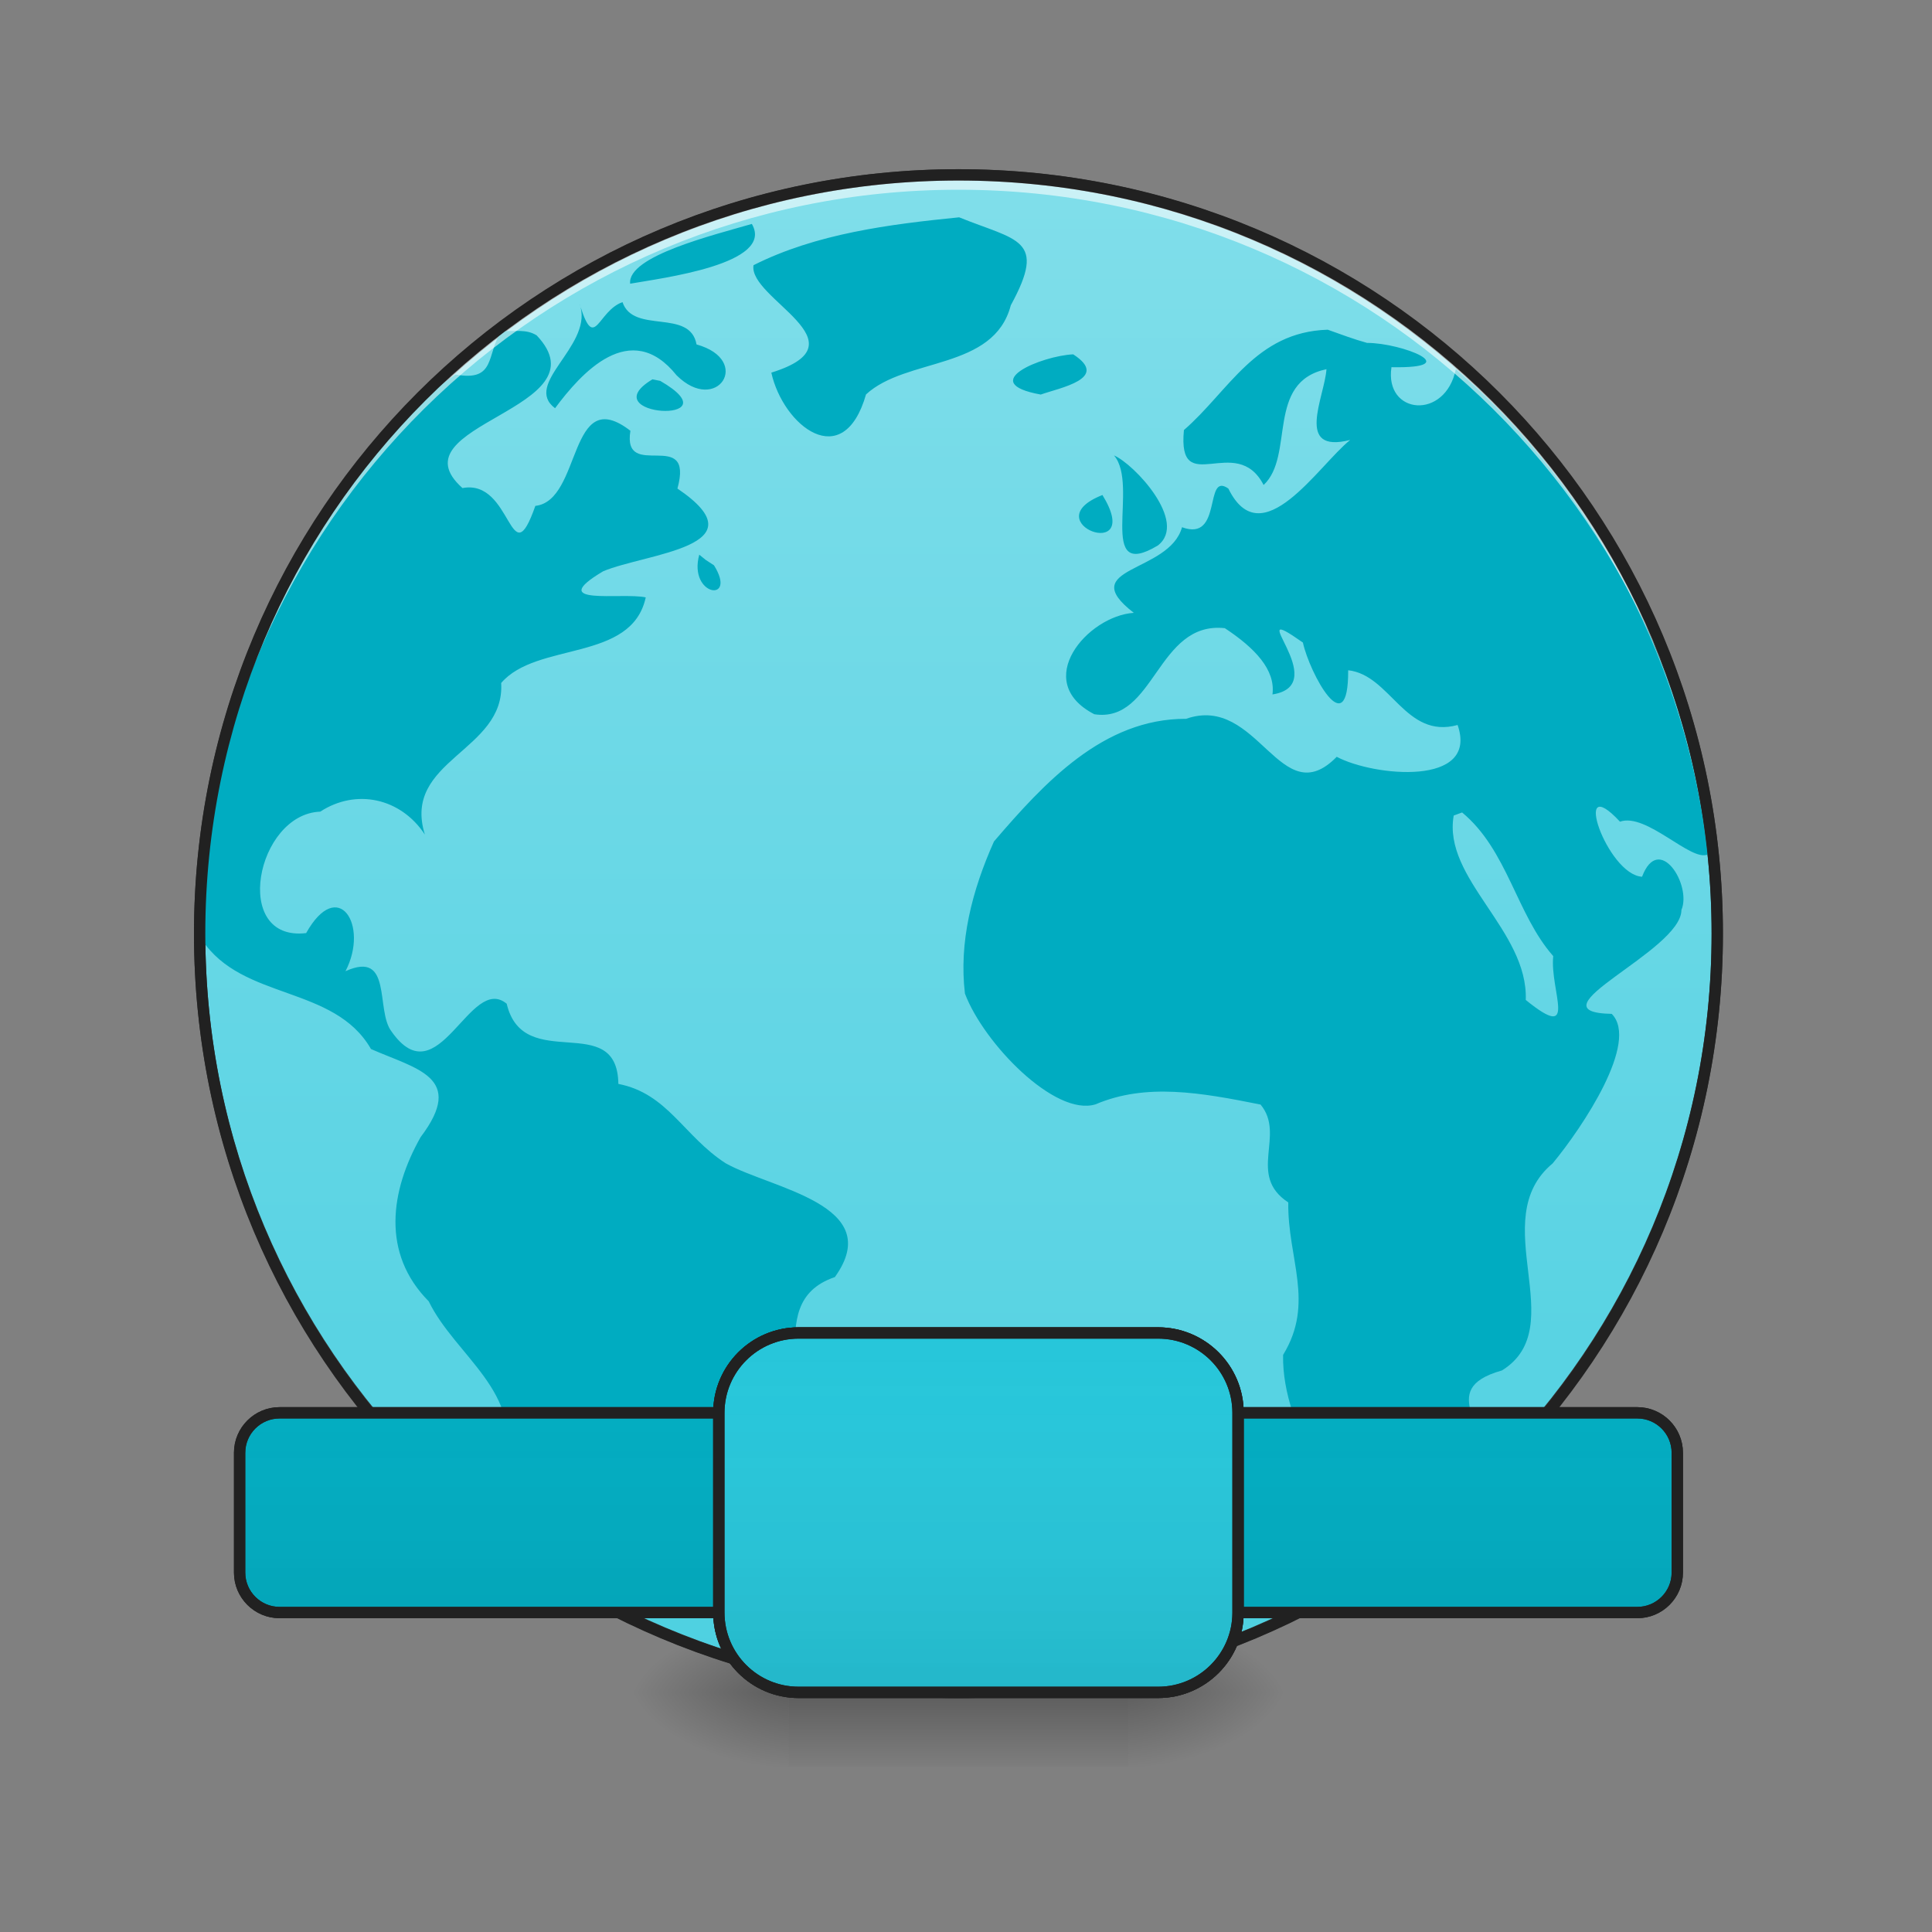 <?xml version="1.0" encoding="UTF-8"?>
<svg xmlns="http://www.w3.org/2000/svg" xmlns:xlink="http://www.w3.org/1999/xlink" width="64px" height="64px" viewBox="0 0 64 64" version="1.1">
<rect x="0" y="0" width="64" height="64" fill="#808080" stroke="none"/>
<defs>
<radialGradient id="radial0" gradientUnits="userSpaceOnUse" cx="450.909" cy="189.579" fx="450.909" fy="189.579" r="21.167" gradientTransform="matrix(0,-0.156,-0.281,-0,90.03,127.179)">
<stop offset="0" style="stop-color:rgb(0%,0%,0%);stop-opacity:0.314;"/>
<stop offset="0.222" style="stop-color:rgb(0%,0%,0%);stop-opacity:0.275;"/>
<stop offset="1" style="stop-color:rgb(0%,0%,0%);stop-opacity:0;"/>
</radialGradient>
<radialGradient id="radial1" gradientUnits="userSpaceOnUse" cx="450.909" cy="189.579" fx="450.909" fy="189.579" r="21.167" gradientTransform="matrix(-0,0.156,0.281,0,-26.53,-15.054)">
<stop offset="0" style="stop-color:rgb(0%,0%,0%);stop-opacity:0.314;"/>
<stop offset="0.222" style="stop-color:rgb(0%,0%,0%);stop-opacity:0.275;"/>
<stop offset="1" style="stop-color:rgb(0%,0%,0%);stop-opacity:0;"/>
</radialGradient>
<radialGradient id="radial2" gradientUnits="userSpaceOnUse" cx="450.909" cy="189.579" fx="450.909" fy="189.579" r="21.167" gradientTransform="matrix(-0,-0.156,0.281,-0,-26.53,127.179)">
<stop offset="0" style="stop-color:rgb(0%,0%,0%);stop-opacity:0.314;"/>
<stop offset="0.222" style="stop-color:rgb(0%,0%,0%);stop-opacity:0.275;"/>
<stop offset="1" style="stop-color:rgb(0%,0%,0%);stop-opacity:0;"/>
</radialGradient>
<radialGradient id="radial3" gradientUnits="userSpaceOnUse" cx="450.909" cy="189.579" fx="450.909" fy="189.579" r="21.167" gradientTransform="matrix(0,0.156,-0.281,0,90.03,-15.054)">
<stop offset="0" style="stop-color:rgb(0%,0%,0%);stop-opacity:0.314;"/>
<stop offset="0.222" style="stop-color:rgb(0%,0%,0%);stop-opacity:0.275;"/>
<stop offset="1" style="stop-color:rgb(0%,0%,0%);stop-opacity:0;"/>
</radialGradient>
<linearGradient id="linear0" gradientUnits="userSpaceOnUse" x1="255.323" y1="233.5" x2="255.323" y2="254.667" gradientTransform="matrix(0.027,0,0,0.125,23.936,26.875)">
<stop offset="0" style="stop-color:rgb(0%,0%,0%);stop-opacity:0.275;"/>
<stop offset="1" style="stop-color:rgb(0%,0%,0%);stop-opacity:0;"/>
</linearGradient>
<linearGradient id="linear1" gradientUnits="userSpaceOnUse" x1="254" y1="-168.667" x2="254" y2="233.5" >
<stop offset="0" style="stop-color:rgb(50.196%,87.059%,91.765%);stop-opacity:1;"/>
<stop offset="1" style="stop-color:rgb(30.196%,81.569%,88.235%);stop-opacity:1;"/>
</linearGradient>
<linearGradient id="linear2" gradientUnits="userSpaceOnUse" x1="254" y1="233.5" x2="254" y2="138.25" >
<stop offset="0" style="stop-color:rgb(0%,0%,0%);stop-opacity:0.078;"/>
<stop offset="1" style="stop-color:rgb(100%,100%,100%);stop-opacity:0;"/>
</linearGradient>
<linearGradient id="linear3" gradientUnits="userSpaceOnUse" x1="254" y1="233.5" x2="254" y2="138.25" >
<stop offset="0" style="stop-color:rgb(0%,0%,0%);stop-opacity:0.078;"/>
<stop offset="1" style="stop-color:rgb(100%,100%,100%);stop-opacity:0;"/>
</linearGradient>
<linearGradient id="linear4" gradientUnits="userSpaceOnUse" x1="254" y1="233.5" x2="254" y2="138.25" >
<stop offset="0" style="stop-color:rgb(0%,0%,0%);stop-opacity:0.078;"/>
<stop offset="1" style="stop-color:rgb(100%,100%,100%);stop-opacity:0;"/>
</linearGradient>
</defs>
<g id="surface1">
<path style=" stroke:none;fill-rule:nonzero;fill:url(#radial0);" d="M 37.371 56.062 L 42.664 56.062 L 42.664 53.418 L 37.371 53.418 Z M 37.371 56.062 "/>
<path style=" stroke:none;fill-rule:nonzero;fill:url(#radial1);" d="M 26.129 56.062 L 20.836 56.062 L 20.836 58.707 L 26.129 58.707 Z M 26.129 56.062 "/>
<path style=" stroke:none;fill-rule:nonzero;fill:url(#radial2);" d="M 26.129 56.062 L 20.836 56.062 L 20.836 53.418 L 26.129 53.418 Z M 26.129 56.062 "/>
<path style=" stroke:none;fill-rule:nonzero;fill:url(#radial3);" d="M 37.371 56.062 L 42.664 56.062 L 42.664 58.707 L 37.371 58.707 Z M 37.371 56.062 "/>
<path style=" stroke:none;fill-rule:nonzero;fill:url(#linear0);" d="M 26.129 55.402 L 37.371 55.402 L 37.371 58.523 L 26.129 58.523 Z M 26.129 55.402 "/>
<path style="fill-rule:nonzero;fill:url(#linear1);stroke-width:3;stroke-linecap:round;stroke-linejoin:miter;stroke:rgb(20%,20%,20%);stroke-opacity:1;stroke-miterlimit:4;" d="M 254 -168.656 C 365.062 -168.656 455.094 -78.625 455.094 32.406 C 455.094 143.469 365.062 233.5 254 233.5 C 142.938 233.5 52.906 143.469 52.906 32.406 C 52.906 -78.625 142.938 -168.656 254 -168.656 Z M 254 -168.656 " transform="matrix(0.125,0,0,0.125,0,26.875)"/>
<path style=" stroke:none;fill-rule:nonzero;fill:rgb(0%,67.451%,75.686%);fill-opacity:1;" d="M 31.773 7.199 C 29.465 7.43 27.039 7.738 24.961 8.785 C 24.781 9.895 28.734 11.355 25.551 12.344 C 25.941 14.102 27.934 15.691 28.688 13.066 C 30.02 11.832 32.922 12.273 33.484 10.113 C 34.695 7.898 33.699 7.98 31.773 7.199 Z M 24.906 7.418 C 23.68 7.777 20.77 8.48 20.875 9.398 C 21.902 9.215 25.68 8.75 24.906 7.418 Z M 20.621 10.008 C 19.801 10.301 19.707 11.637 19.234 10.176 C 19.566 11.504 17.32 12.723 18.387 13.523 C 19.242 12.371 20.883 10.523 22.414 12.434 C 23.75 13.758 24.941 11.93 23.074 11.41 C 22.855 10.207 20.98 11.078 20.621 10.008 Z M 19.234 10.176 C 19.223 10.133 19.207 10.09 19.191 10.047 C 19.207 10.09 19.219 10.133 19.234 10.176 Z M 43.984 10.922 C 41.586 10.996 40.715 12.949 39.219 14.246 C 38.996 16.566 40.949 14.305 41.859 16.066 C 42.898 15.098 41.918 12.656 43.941 12.23 C 43.879 13.152 42.875 15.043 44.727 14.574 C 43.672 15.418 41.793 18.434 40.691 16.184 C 39.871 15.609 40.52 17.969 39.156 17.465 C 38.734 19 35.574 18.766 37.559 20.301 C 36.023 20.402 34.156 22.574 36.25 23.66 C 38.258 23.969 38.32 20.566 40.574 20.809 C 41.574 21.469 42.258 22.191 42.152 23.004 C 44.211 22.684 41.02 19.777 43.16 21.285 C 43.383 22.305 44.672 24.691 44.66 22.203 C 46.07 22.359 46.547 24.496 48.285 24.016 C 49 26.07 45.496 25.719 44.281 25.07 C 42.41 26.98 41.684 22.973 39.289 23.812 C 36.543 23.801 34.586 25.941 32.926 27.875 C 32.195 29.512 31.762 31.215 31.965 32.914 C 32.586 34.559 34.949 37 36.293 36.582 C 37.961 35.871 39.77 36.191 41.758 36.59 C 42.602 37.605 41.297 38.926 42.676 39.832 C 42.648 41.695 43.566 43.148 42.504 44.883 C 42.457 47.48 44.605 49.578 44.359 52.215 C 46.203 51.438 48.109 50.223 48.469 48.238 C 49.766 47.441 47.41 46.051 49.754 45.398 C 52.09 43.949 49.176 40.41 51.434 38.539 C 52.434 37.328 54.309 34.516 53.391 33.586 C 50.59 33.531 55.703 31.508 55.699 30.145 C 56.051 29.316 54.953 27.57 54.395 29.043 C 53.23 28.977 52.023 25.453 53.664 27.219 C 54.539 26.91 56.023 28.562 56.57 28.305 C 55.895 22.16 52.898 16.289 48.227 12.227 C 47.879 13.934 45.855 13.738 46.094 12.164 C 48.582 12.211 46.441 11.359 45.285 11.359 C 44.844 11.238 44.414 11.074 43.984 10.922 Z M 16.637 10.961 C 16.625 10.969 16.613 10.977 16.605 10.984 C 16.105 11.727 16.441 12.656 15.09 12.406 C 14.746 12.637 14.422 12.883 14.113 13.148 C 9.527 17.699 6.695 24.012 6.695 31.012 C 6.695 31.055 6.695 31.098 6.695 31.137 C 8.027 33.148 11.07 32.629 12.289 34.75 C 13.789 35.414 15.441 35.676 13.934 37.668 C 12.93 39.445 12.625 41.516 14.203 43.109 C 15.066 44.895 17.414 46.188 16.637 48.453 C 17.254 49.66 17.703 50.449 17.727 51.77 C 17.93 51.93 18.148 52.102 18.383 52.273 C 18.934 52.621 19.5 52.949 20.082 53.254 C 20.898 53.531 21.652 53.391 22.098 52.246 C 24.824 51.797 22.719 47.965 25.043 47.371 C 27.621 46.523 25.016 43.203 27.656 42.305 C 29.379 39.902 25.535 39.375 24.039 38.535 C 22.648 37.637 22.121 36.223 20.484 35.906 C 20.449 33.441 17.34 35.594 16.785 33.25 C 15.562 32.238 14.527 36.391 12.969 34.168 C 12.43 33.469 13.02 31.461 11.445 32.172 C 12.238 30.645 11.199 29.023 10.141 30.91 C 7.656 31.203 8.488 26.965 10.609 26.887 C 11.789 26.117 13.27 26.426 14.074 27.645 C 13.305 25.168 16.738 24.895 16.602 22.625 C 17.781 21.246 20.926 21.941 21.391 19.789 C 20.605 19.617 18.027 20.09 19.977 18.926 C 21.398 18.324 25.297 18.117 22.441 16.184 C 23.008 14.117 20.605 15.977 20.883 14.27 C 18.816 12.672 19.285 16.59 17.734 16.758 C 16.887 19.168 16.984 15.852 15.32 16.168 C 12.953 14.059 20.102 13.562 17.777 11.109 C 17.422 10.887 17.023 10.992 16.637 10.961 Z M 35.551 11.738 C 34.52 11.785 32.312 12.68 34.477 13.07 C 35.094 12.848 36.793 12.539 35.551 11.738 Z M 21.613 12.566 C 19.551 13.805 24.418 14.09 21.871 12.617 Z M 36.902 15.086 C 37.758 16.074 36.293 19.309 38.355 18.07 C 39.367 17.289 37.57 15.371 36.902 15.086 Z M 36.52 16.398 C 34.207 17.305 37.938 18.703 36.52 16.398 Z M 23.164 18.375 C 22.789 19.75 24.441 19.992 23.652 18.727 L 23.383 18.551 Z M 48.434 26.914 C 49.941 28.16 50.234 30.293 51.453 31.672 C 51.332 32.816 52.312 34.562 50.543 33.125 C 50.625 30.816 47.785 29.109 48.156 27.016 Z M 48.434 26.914 "/>
<path style=" stroke:none;fill-rule:nonzero;fill:rgb(100%,100%,100%);fill-opacity:0.588;" d="M 31.75 5.793 C 17.824 5.793 6.613 17.004 6.613 30.926 C 6.613 31.008 6.617 31.09 6.617 31.172 C 6.746 17.363 17.906 6.285 31.75 6.285 C 45.594 6.285 56.754 17.363 56.883 31.172 C 56.883 31.09 56.887 31.008 56.887 30.926 C 56.887 17.004 45.676 5.793 31.75 5.793 Z M 31.75 5.793 "/>
<path style=" stroke:none;fill-rule:nonzero;fill:rgb(12.941%,12.941%,12.941%);fill-opacity:1;" d="M 31.75 5.605 C 17.723 5.605 6.426 16.902 6.426 30.926 C 6.426 44.953 17.723 56.25 31.75 56.25 C 45.777 56.25 57.074 44.953 57.074 30.926 C 57.074 16.902 45.777 5.605 31.75 5.605 Z M 31.75 5.98 C 45.574 5.98 56.699 17.102 56.699 30.926 C 56.699 44.75 45.574 55.875 31.75 55.875 C 17.926 55.875 6.801 44.75 6.801 30.926 C 6.801 17.102 17.926 5.98 31.75 5.98 Z M 31.75 5.98 "/>
<path style="fill-rule:nonzero;fill:rgb(0%,67.451%,75.686%);fill-opacity:1;stroke-width:3;stroke-linecap:square;stroke-linejoin:bevel;stroke:rgb(12.941%,12.941%,12.941%);stroke-opacity:1;stroke-miterlimit:4;" d="M 74.094 159.406 L 433.906 159.406 C 439.75 159.406 444.5 164.156 444.5 170 L 444.5 201.75 C 444.5 207.594 439.75 212.344 433.906 212.344 L 74.094 212.344 C 68.25 212.344 63.5 207.594 63.5 201.75 L 63.5 170 C 63.5 164.156 68.25 159.406 74.094 159.406 Z M 74.094 159.406 " transform="matrix(0.125,0,0,0.125,0,26.875)"/>
<path style="fill-rule:nonzero;fill:url(#linear2);stroke-width:3;stroke-linecap:square;stroke-linejoin:bevel;stroke:rgb(12.941%,12.941%,12.941%);stroke-opacity:1;stroke-miterlimit:4;" d="M 211.656 138.25 L 306.906 138.25 C 318.594 138.25 328.094 147.719 328.094 159.406 L 328.094 212.344 C 328.094 224.031 318.594 233.5 306.906 233.5 L 211.656 233.5 C 199.969 233.5 190.5 224.031 190.5 212.344 L 190.5 159.406 C 190.5 147.719 199.969 138.25 211.656 138.25 Z M 211.656 138.25 " transform="matrix(0.125,0,0,0.125,0,26.875)"/>
<path style="fill-rule:nonzero;fill:url(#linear3);stroke-width:3;stroke-linecap:square;stroke-linejoin:bevel;stroke:rgb(12.941%,12.941%,12.941%);stroke-opacity:1;stroke-miterlimit:4;" d="M 74.094 159.406 L 433.906 159.406 C 439.75 159.406 444.5 164.156 444.5 170 L 444.5 201.75 C 444.5 207.594 439.75 212.344 433.906 212.344 L 74.094 212.344 C 68.25 212.344 63.5 207.594 63.5 201.75 L 63.5 170 C 63.5 164.156 68.25 159.406 74.094 159.406 Z M 74.094 159.406 " transform="matrix(0.125,0,0,0.125,0,26.875)"/>
<path style="fill-rule:nonzero;fill:rgb(14.902%,77.647%,85.49%);fill-opacity:1;stroke-width:3;stroke-linecap:square;stroke-linejoin:bevel;stroke:rgb(12.941%,12.941%,12.941%);stroke-opacity:1;stroke-miterlimit:4;" d="M 211.656 138.25 L 306.906 138.25 C 318.594 138.25 328.094 147.719 328.094 159.406 L 328.094 212.344 C 328.094 224.031 318.594 233.5 306.906 233.5 L 211.656 233.5 C 199.969 233.5 190.5 224.031 190.5 212.344 L 190.5 159.406 C 190.5 147.719 199.969 138.25 211.656 138.25 Z M 211.656 138.25 " transform="matrix(0.125,0,0,0.125,0,26.875)"/>
<path style="fill-rule:nonzero;fill:url(#linear4);stroke-width:3;stroke-linecap:square;stroke-linejoin:bevel;stroke:rgb(12.941%,12.941%,12.941%);stroke-opacity:1;stroke-miterlimit:4;" d="M 211.656 138.25 L 306.906 138.25 C 318.594 138.25 328.094 147.719 328.094 159.406 L 328.094 212.344 C 328.094 224.031 318.594 233.5 306.906 233.5 L 211.656 233.5 C 199.969 233.5 190.5 224.031 190.5 212.344 L 190.5 159.406 C 190.5 147.719 199.969 138.25 211.656 138.25 Z M 211.656 138.25 " transform="matrix(0.125,0,0,0.125,0,26.875)"/>
</g>
</svg>
